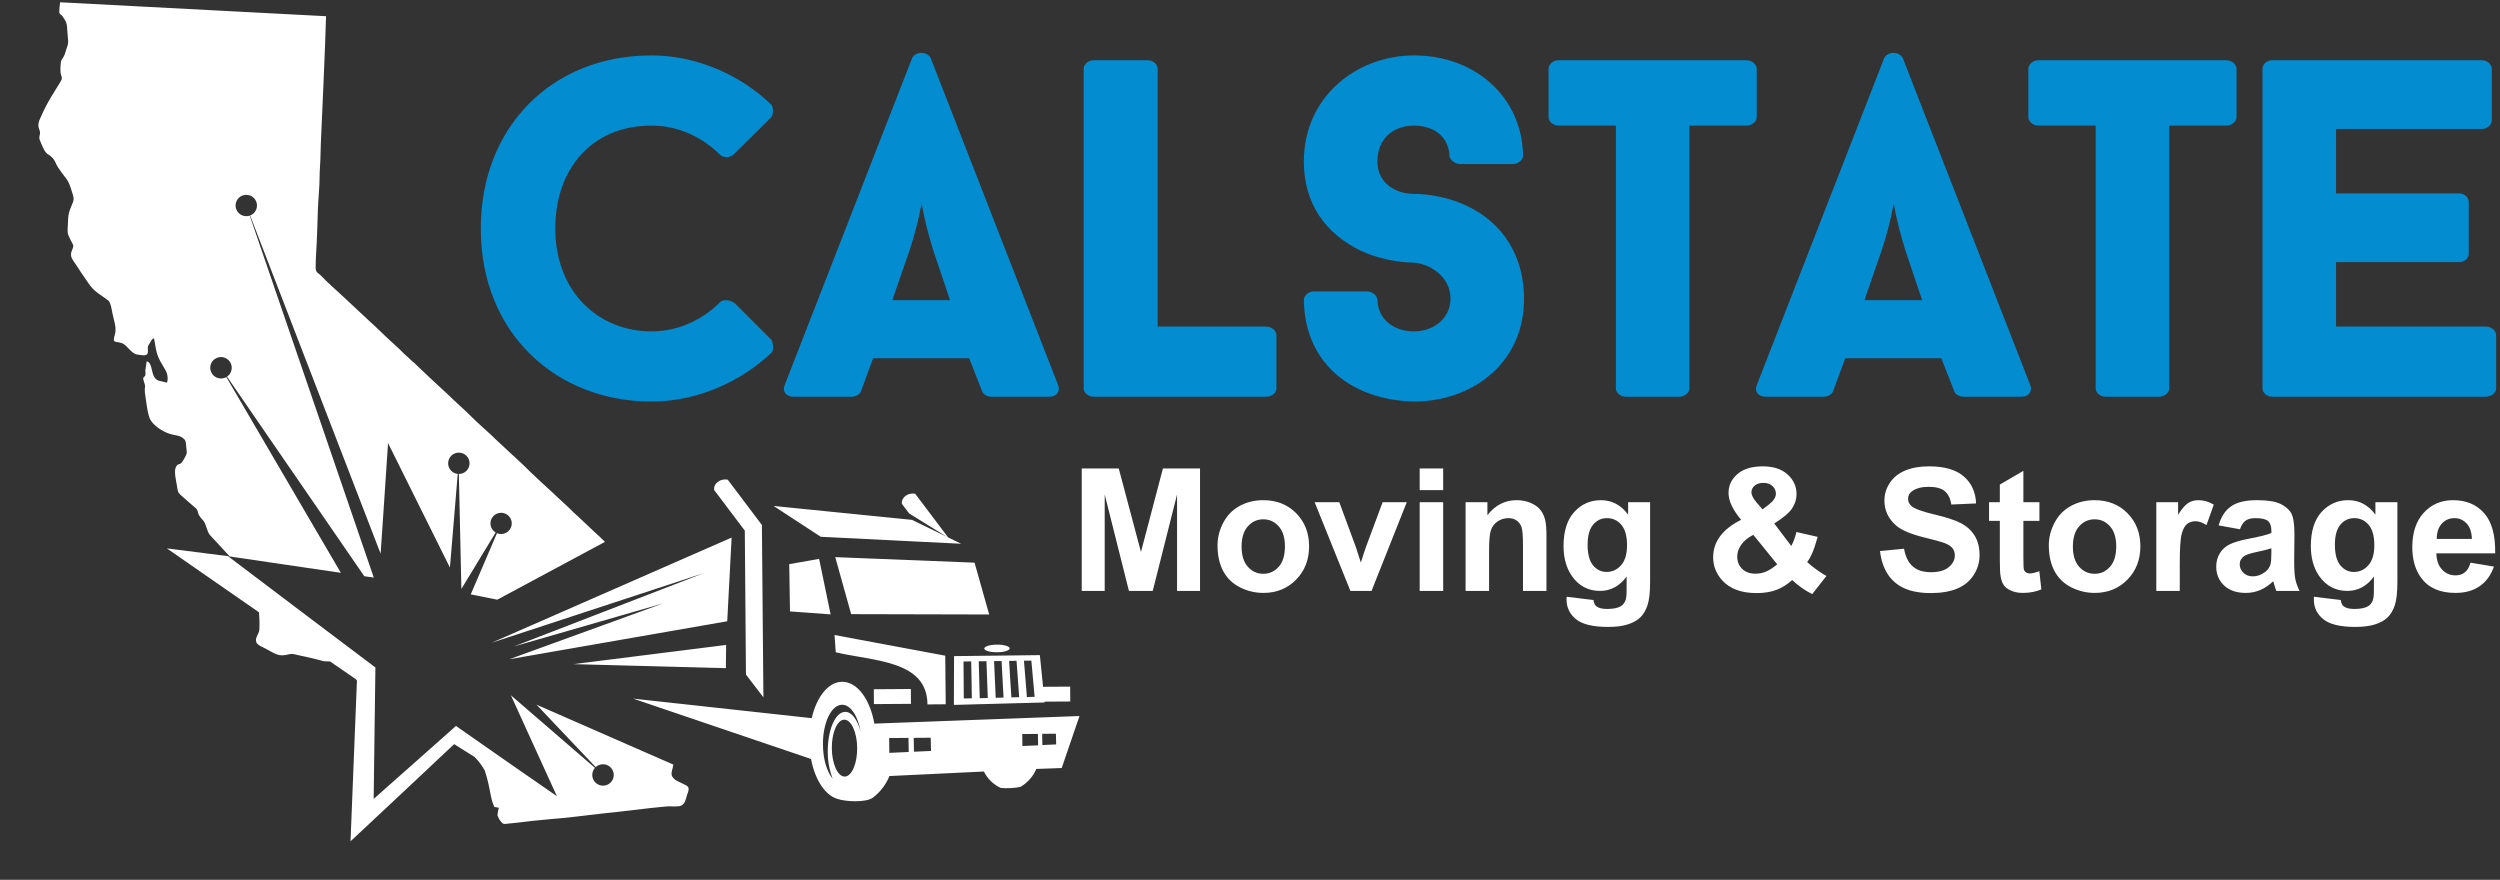 <?xml version="1.0" encoding="UTF-8"?>
<svg width="520px" height="183px" viewBox="0 0 520 183" version="1.1" xmlns="http://www.w3.org/2000/svg" xmlns:xlink="http://www.w3.org/1999/xlink">
    <rect x="0" y="0" width="520" height="183" fill="#333333" stroke="none"/>
    <!-- Generator: Sketch 40 (33762) - http://www.bohemiancoding.com/sketch -->
    <title>Dark</title>
    <desc>Created with Sketch.</desc>
    <defs></defs>
    <g id="Page-1" stroke="none" stroke-width="1" fill="none" fill-rule="evenodd">
        <g id="Dark">
            <g id="Group-4">
                <g id="CALSTATE-Moving-&amp;-Storage">
                    <g id="_лой_1" transform="translate(0, -0)">
                        <g id="Group-2">
                            <path d="M85.126,76.91 C84.775,76.646 84.51,76.378 84.156,76.098 L83.214,75.33 C81.992,74.205 80.732,73.219 79.465,72.163 C78.76,71.574 76.424,69.511 75.678,68.947 L70.017,64.188 C69.088,63.413 65.942,60.859 65.343,60.237 C64.414,59.295 63.9,59.555 63.839,58.256 C63.761,56.534 63.794,54.792 63.794,53.071 C63.794,50.846 63.713,48.547 63.676,46.338 C63.639,44.056 63.79,41.6 63.676,39.35 C63.611,38.189 63.676,37.02 63.651,35.854 C63.651,34.795 63.57,33.662 63.57,32.533 C63.57,30.247 63.403,10.343 63.268,6.018 L7.881,6.018 C7.825,6.589 7.799,7.162 7.804,7.736 C7.783,8.621 8.113,8.381 8.505,8.877 C9.809,10.501 9.454,10.631 9.837,13.002 C10.102,14.626 9.988,14.594 9.593,16.027 C9.516,16.518 9.361,16.994 9.132,17.436 C8.813,17.821 8.648,18.31 8.668,18.809 C8.634,19.429 8.657,20.052 8.737,20.668 C8.826,21.095 9.185,21.639 9.014,22.085 C8.655,23.027 6.41,26.552 5.383,29.394 C5.065,30.263 4.466,31.27 4.788,32.277 C4.971,32.846 5.244,33.109 5.089,33.784 C4.963,34.276 5.05,34.799 5.33,35.225 C6.679,38.14 6.842,37.414 7.775,38.234 C8.11,38.503 8.388,38.838 8.59,39.216 C8.784,39.631 9.019,40.026 9.291,40.394 C11.451,43.293 11.329,42.181 12.686,46.046 C13.057,47.086 12.6,47.618 12.226,48.832 C11.818,50.139 11.908,50.687 11.908,52.141 C11.908,53.594 11.818,53.871 12.552,55.125 C12.747,55.458 13.041,55.893 13.216,56.266 C13.391,56.64 13.106,57.16 12.98,57.594 C12.653,58.707 13.208,59.271 13.827,60.079 C14.361,60.773 14.842,61.496 15.388,62.19 C17.834,65.325 17.263,65.061 21.094,67.408 C21.644,67.745 21.962,69.353 22.129,70.039 C22.48,71.477 23.238,73.02 22.859,74.506 C22.374,76.406 23.079,75.752 24.46,76.158 C25.508,76.471 26.498,78.25 27.721,78.347 C29.151,78.465 30.134,78.729 29.881,77.165 C29.763,76.418 29.967,76.309 30.236,75.801 C30.46,75.395 30.57,74.9 31.051,74.81 C31.825,78.31 31.813,78.38 33.798,81.331 C34.27,82.087 34.425,82.997 34.23,83.865 L32.445,83.532 C30.59,82.96 31.271,79.947 29.767,79.642 L29.583,81.535 C29.642,81.87 29.664,82.21 29.649,82.55 C29.575,82.887 29.315,82.842 29.241,83.175 C29.168,83.508 29.689,84.32 29.698,84.864 C29.653,85.481 29.701,86.101 29.84,86.703 C30.101,87.922 30.545,90.845 31.218,91.82 C32.033,93.013 33.724,93.988 35.122,94.406 C36.52,94.824 37.433,94.536 38.444,95.442 C38.851,95.815 38.851,96.578 38.941,97.171 C39.059,97.947 39.226,98.243 38.851,98.982 C38.649,99.468 38.398,99.932 38.101,100.367 C37.625,100.858 37.319,100.468 36.964,101.362 C36.61,102.255 37.168,104.078 37.372,105.016 C37.731,106.64 37.559,106.523 39.071,107.676 C39.887,108.309 40.661,108.959 41.517,109.592 C42.043,109.998 41.957,110.36 42.267,110.973 C42.54,111.4 42.874,111.785 43.257,112.118 C43.942,112.873 44.097,114.258 44.745,114.985 C45.071,115.35 45.519,115.752 45.865,116.081 L49.126,119.264 C44.895,118.956 40.518,118.631 35.994,118.29 C42.945,122.605 49.553,126.695 55.818,130.56 C56.003,131.793 56.094,133.038 56.091,134.284 C56.001,135.149 55.231,135.908 55.59,136.797 C55.834,137.406 57.029,137.768 57.599,138.04 C59.8,139.091 60.452,139.619 62.49,138.966 C63.281,138.714 63.431,138.893 64.246,139.002 C65.469,139.169 66.753,139.437 67.976,139.648 C70.584,140.098 68.88,140.054 71.122,139.993 L76.693,143.42 L76.917,143.684 C76.991,149.252 77.06,154.818 77.125,160.38 C77.191,165.943 77.26,171.528 77.333,177.134 C81.034,173.295 84.615,169.575 88.076,165.972 C91.424,162.493 94.667,159.11 97.805,155.821 L102.174,158.257 L102.198,158.277 C103.073,159.066 103.831,159.975 104.448,160.977 C104.924,162.206 105.319,163.465 105.63,164.745 C106.038,166.252 106.164,167.202 106.853,168.44 L107.782,168.546 C107.638,169.06 107.569,169.592 107.578,170.126 C107.755,170.591 108.018,171.019 108.353,171.388 C108.878,171.949 108.939,171.908 109.852,171.75 C110.435,171.648 111.026,171.579 111.625,171.47 C113.341,171.157 116.96,170.56 118.639,170.349 C122.132,169.91 125.735,169.224 129.236,168.635 C130.728,168.384 133.083,168.055 134.449,167.787 C135.814,167.519 142.551,166.394 143.309,166.39 C143.954,166.407 144.599,166.365 145.237,166.264 C146.459,165.976 146.459,164.782 146.753,163.771 C146.899,163.251 147.185,162.553 146.818,162.122 C146.525,161.769 144.593,161.168 144.055,160.782 C142.763,159.857 143.431,159.122 143.557,157.688 L143.557,157.688 L114.474,146.725 L127.451,159.053 C128.296,158.185 129.682,158.146 130.574,158.967 C131.466,159.787 131.539,161.167 130.738,162.076 C129.937,162.985 128.555,163.091 127.623,162.316 C126.691,161.541 126.549,160.167 127.304,159.219 L109.062,145.064 C110.665,148.148 112.239,151.175 113.785,154.148 C115.804,158.024 117.779,161.814 119.711,165.517 C116.391,163.473 112.955,161.348 109.404,159.142 L97.984,152.024 C95.389,154.577 92.752,157.174 90.073,159.816 C87.329,162.523 84.531,165.277 81.678,168.079 C81.501,163.604 81.325,159.099 81.148,154.562 C80.971,150.025 80.792,145.423 80.61,140.756 C75.855,137.559 70.892,134.212 65.722,130.715 C60.326,127.074 54.68,123.252 48.784,119.248 C54.59,119.803 60.174,120.329 65.534,120.828 L72.402,121.469 L46.485,82.058 C45.459,82.716 44.094,82.434 43.415,81.425 C42.736,80.415 42.994,79.05 43.994,78.355 C44.995,77.66 46.37,77.892 47.086,78.876 C47.801,79.86 47.594,81.234 46.619,81.965 L77.305,121.92 L79.294,122.103 L49.587,48.267 C48.451,48.719 47.162,48.174 46.698,47.047 C46.234,45.919 46.768,44.63 47.895,44.157 C49.022,43.684 50.321,44.205 50.807,45.323 C51.292,46.442 50.782,47.741 49.664,48.235 L80.455,117.063 C80.499,114.124 80.543,111.176 80.59,108.22 C80.659,103.514 80.716,98.779 80.793,94.008 C83.845,99.436 86.814,104.701 89.703,109.803 L95.001,119.191 L95.604,99.656 C94.397,99.594 93.46,98.584 93.492,97.38 C93.523,96.177 94.512,95.217 95.72,95.217 C96.929,95.217 97.917,96.177 97.949,97.38 C97.98,98.584 97.043,99.594 95.836,99.656 L97.613,123.503 L104.114,111.415 C103.059,110.858 102.636,109.569 103.158,108.499 C103.679,107.429 104.958,106.962 106.05,107.444 C107.142,107.926 107.654,109.182 107.21,110.286 C106.765,111.39 105.522,111.945 104.399,111.541 L99.619,124.535 L105.186,125.347 L126.933,112.163 L126.583,111.866 C125.988,111.326 125.446,110.883 124.732,110.299 L120.942,107.087 C120.612,106.795 120.306,106.575 119.956,106.275 C119.605,105.974 119.357,105.735 119.043,105.463 L116.19,103.091 C116.045,102.948 115.893,102.812 115.733,102.685 C115.326,102.393 110.635,98.467 110.072,97.927 C109.384,97.273 106.633,94.995 105.817,94.329 C105.174,93.805 104.558,93.253 103.906,92.733 C103.254,92.214 102.683,91.682 102.068,91.158 C100.845,90.159 98.938,88.624 97.784,87.581 C96.109,86.062 94.341,84.738 92.661,83.228 L91.675,82.416 C89.751,80.852 87.934,79.269 86.026,77.645 C85.68,77.352 85.415,77.092 85.105,76.861 L85.126,76.91 Z M171.767,146.535 L171.792,146.535 C172.571,142.056 174.846,138.803 177.716,138.649 C180.841,138.462 183.703,141.969 184.857,146.987 L227.387,143.177 L224.259,154.172 L218.993,154.637 C218.413,156.252 217.311,157.63 215.86,158.555 C214.536,158.877 213.173,159.017 211.811,158.97 C210.25,158.347 208.953,157.208 208.136,155.745 L188.556,157.712 C187.927,159.556 186.798,161.191 185.294,162.435 C183.849,163.515 179.683,163.515 178.016,163.025 C175.413,162.419 173.134,159.289 172.097,155.048 L171.722,154.915 L134.482,144.422 L171.767,146.535 L171.767,146.535 Z M153.187,109.894 L153.187,127.326 L108.345,137.586 L139.69,124.305 L109.165,134.876 L147.838,117.564 L104.512,134.345 L153.187,109.894 L153.187,109.894 Z M153.212,132.249 L153.416,137.08 L121.697,137.91 L153.212,132.257 L153.212,132.249 Z M151.771,97.937 L158.957,106.495 L159.34,106.952 L159.374,107.529 L161.528,142.733 L157.657,138.197 L155.849,108.313 L149.046,100.211 C148.767,98.829 150.296,97.655 151.779,97.928 L151.771,97.937 Z M200.679,132.108 L200.921,137.026 L201.179,142.231 L210.719,141.475 L219.997,140.741 L219.972,140.571 L225.313,140.255 L225.129,137.171 L219.501,137.503 L219.226,135.715 L218.493,130.958 L209.703,131.523 L200.683,132.099 L200.679,132.108 Z M190.856,98.813 L197.855,107.151 L198.155,107.508 L200.929,108.682 L171.697,108.761 L161.565,102.876 L190.473,104.254 L197.905,107.404 L189.794,102.946 L188.194,101.037 C187.923,99.692 189.415,98.547 190.856,98.813 L190.856,98.813 Z M171.592,113.364 L174.584,124.77 L166.114,124.595 L165.444,114.792 L171.588,113.368 L171.592,113.364 Z M174.925,112.833 L178.85,124.5 L207.524,123.068 L203.92,112.463 L174.913,112.833 L174.925,112.833 Z M209.457,129.248 C210.911,129.161 212.115,129.447 212.14,129.883 C212.165,130.319 211.007,130.746 209.553,130.829 C208.099,130.912 206.899,130.63 206.87,130.194 C206.841,129.759 208.003,129.331 209.457,129.248 L209.457,129.248 Z M175.621,129.011 L176.067,132.589 C183.982,134.046 195.134,133.208 195.684,142.418 L199.471,142.193 L198.846,132.104 L175.6,129.011 L175.621,129.011 Z M184.37,139.853 L184.553,142.936 L192.247,142.48 L192.064,139.396 L184.37,139.853 Z M215.693,147.539 L217.36,147.44 L218.943,147.344 C218.968,147.739 218.997,148.133 219.026,148.527 C219.055,148.921 219.08,149.316 219.11,149.714 L217.522,149.868 L215.856,150.03 C215.828,149.612 215.802,149.197 215.777,148.784 C215.752,148.372 215.725,147.957 215.698,147.539 L215.693,147.539 Z M178.57,146.498 C180.024,146.41 181.362,148.988 181.557,152.246 C181.753,155.504 180.724,158.223 179.279,158.31 C177.833,158.397 176.488,155.82 176.292,152.557 C176.096,149.295 177.125,146.581 178.57,146.493 L178.57,146.498 Z M177.946,143.422 C175.721,143.555 174.134,147.353 174.409,151.91 C174.588,154.927 175.538,157.521 176.808,158.887 C176.018,157.134 175.57,155.248 175.488,153.329 C175.217,148.764 176.642,144.983 178.67,144.862 C180.029,144.783 181.312,146.361 182.095,148.772 C181.358,145.56 179.716,143.314 177.929,143.418 L177.946,143.422 Z M202.704,133.112 L204.299,133.008 C204.386,134.243 204.473,135.488 204.562,136.744 C204.651,138 204.741,139.306 204.833,140.662 L203.166,140.791 C203.086,139.462 203.007,138.152 202.929,136.86 C202.851,135.568 202.775,134.313 202.7,133.096 L202.704,133.112 Z M205.887,132.905 L207.466,132.801 C207.574,134.027 207.684,135.272 207.795,136.536 C207.906,137.801 208.021,139.099 208.141,140.43 L206.474,140.558 C206.369,139.238 206.264,137.936 206.162,136.653 C206.059,135.369 205.96,134.124 205.866,132.917 L205.887,132.905 Z M209.036,132.697 L210.603,132.593 C210.733,133.814 210.865,135.05 210.998,136.304 C211.132,137.557 211.271,138.848 211.415,140.176 L209.786,140.301 C209.658,138.989 209.532,137.696 209.407,136.42 C209.282,135.145 209.161,133.899 209.045,132.685 L209.036,132.697 Z M212.161,132.494 L213.71,132.39 C213.863,133.599 214.017,134.828 214.173,136.076 C214.328,137.324 214.488,138.606 214.652,139.923 L213.036,140.048 C212.881,138.744 212.736,137.458 212.586,136.188 C212.436,134.918 212.298,133.697 212.169,132.49 L212.161,132.494 Z M215.252,132.29 L216.785,132.191 C216.957,133.394 217.132,134.616 217.31,135.856 C217.488,137.095 217.671,138.369 217.86,139.678 L216.256,139.803 C216.084,138.508 215.913,137.229 215.743,135.968 L215.252,132.295 L215.252,132.29 Z M188.094,149.818 L190.152,149.698 L192.106,149.581 C192.139,150.067 192.172,150.553 192.206,151.042 C192.239,151.532 192.272,152.018 192.306,152.507 L190.348,152.698 L188.29,152.898 C188.256,152.383 188.223,151.868 188.19,151.354 C188.156,150.839 188.124,150.327 188.094,149.818 Z M219.826,147.278 L221.288,147.191 L222.684,147.108 C222.709,147.477 222.738,147.846 222.767,148.216 C222.796,148.585 222.821,148.959 222.851,149.328 L221.455,149.465 L219.993,149.606 C219.965,149.216 219.937,148.827 219.909,148.44 C219.882,148.053 219.855,147.664 219.83,147.274 L219.826,147.278 Z M193.193,149.515 L195.001,149.407 L196.722,149.303 C196.755,149.76 196.788,150.216 196.822,150.673 C196.855,151.129 196.892,151.59 196.926,152.047 L195.201,152.217 L193.393,152.391 C193.36,151.91 193.326,151.428 193.293,150.947 C193.26,150.465 193.225,149.995 193.189,149.536 L193.193,149.515 Z" id="Combined-Shape" fill="#FFFFFF" transform="translate(116.041, 91.576) rotate(3) translate(-116.041, -91.576) "></path>
                            <g id="Group" transform="translate(100, 11)">
                                <path d="M15.5,36.525 C15.5,24.225 23,15.125 35.5,15.125 C41,15.125 46,17.425 49.8,21.225 C50.5,21.825 51.7,21.825 52.5,21.225 L60.3,13.525 C60.9,12.925 60.9,11.525 60.5,10.825 C54.2,4.725 45.1,0.525 35.5,0.525 C14.8,0.525 0,15.425 0,36.525 C0,58.525 15.9,72.525 35.5,72.525 C45.1,72.525 54.2,68.325 60.5,62.325 C61,61.825 60.8,60.425 60.5,59.725 L52.9,52.125 C51.9,51.325 50.5,51.225 49.8,51.825 C46,55.625 41,57.925 35.5,57.925 C24.5,57.925 15.5,49.725 15.5,36.525 Z M104.3,70.425 C104.5,71.025 105.4,71.525 106.2,71.525 L118.3,71.525 C119.8,71.525 120.6,70.325 120.1,69.125 L93.6,1.125 C92.9,-0.375 90.4,-0.375 89.7,1.125 C81.1,23.125 71.8,47.125 63.2,69.125 C62.7,70.325 63.4,71.525 65.1,71.525 L77,71.525 C78,71.525 78.9,71.025 79.1,70.325 L81.6,63.525 L101.6,63.525 L104.3,70.425 Z M89.2,41.025 C90.2,38.025 91,35.025 91.7,31.325 C92.3,34.825 93.1,37.725 94.1,41.025 L97.6,51.425 L85.6,51.425 L89.2,41.025 Z M140.8,56.925 L140.8,3.325 C140.8,2.425 139.9,1.525 138.7,1.525 L127.5,1.525 C126.3,1.525 125.4,2.425 125.4,3.325 L125.4,69.825 C125.4,70.625 126.3,71.525 127.5,71.525 L163.3,71.525 C164.6,71.525 165.5,70.625 165.5,69.825 L165.5,58.725 C165.5,57.825 164.6,56.925 163.3,56.925 L140.8,56.925 Z M217,51.125 C217,42.525 212.8,35.325 204.9,31.725 C199.8,29.325 194.6,29.325 194.1,29.325 C190.2,29.325 186.5,27.025 186.5,22.625 C186.5,17.625 190,15.125 194.1,15.125 C198,15.125 201.3,17.225 201.5,21.425 C201.5,22.125 202.6,23.125 203.7,23.125 L214.6,23.125 C215.9,23.125 216.8,22.125 216.8,21.425 C216.6,9.025 206.7,0.525 194.1,0.525 C182.4,0.525 171.2,8.925 171.2,22.625 C171.2,31.225 175.6,37.625 183.2,41.225 C188.5,43.625 193.5,43.625 194.1,43.625 C197.6,43.925 201.7,46.625 201.7,51.125 C201.7,55.225 198.2,57.925 194.1,57.925 C190.2,57.925 186.7,55.725 186.5,51.425 C186.5,50.525 185.5,49.625 184.4,49.625 L173.3,49.625 C172.1,49.625 171.2,50.525 171.2,51.425 C171.4,64.825 181.4,72.225 194.1,72.525 C205.9,72.525 217,64.825 217,51.125 Z M265.4,3.325 C265.4,2.425 264.5,1.525 263.2,1.525 L224.2,1.525 C223,1.525 222.1,2.425 222.1,3.325 L222.1,13.425 C222.1,14.225 223,15.125 224.2,15.125 L236.1,15.125 L236.1,69.825 C236.1,70.625 237,71.525 238.2,71.525 L249.2,71.525 C250.5,71.525 251.4,70.625 251.4,69.825 L251.4,15.125 L263.2,15.125 C264.5,15.125 265.4,14.225 265.4,13.425 L265.4,3.325 Z M306.5,70.425 C306.7,71.025 307.6,71.525 308.4,71.525 L320.5,71.525 C322,71.525 322.8,70.325 322.3,69.125 L295.8,1.125 C295.1,-0.375 292.6,-0.375 291.9,1.125 C283.3,23.125 274,47.125 265.4,69.125 C264.9,70.325 265.6,71.525 267.3,71.525 L279.2,71.525 C280.2,71.525 281.1,71.025 281.3,70.325 L283.8,63.525 L303.8,63.525 L306.5,70.425 Z M291.4,41.025 C292.4,38.025 293.2,35.025 293.9,31.325 C294.5,34.825 295.3,37.725 296.3,41.025 L299.8,51.425 L287.8,51.425 L291.4,41.025 Z M365.2,3.325 C365.2,2.425 364.3,1.525 363,1.525 L324,1.525 C322.8,1.525 321.9,2.425 321.9,3.325 L321.9,13.425 C321.9,14.225 322.8,15.125 324,15.125 L335.9,15.125 L335.9,69.825 C335.9,70.625 336.8,71.525 338,71.525 L349,71.525 C350.3,71.525 351.2,70.625 351.2,69.825 L351.2,15.125 L363,15.125 C364.3,15.125 365.2,14.225 365.2,13.425 L365.2,3.325 Z M416.2,15.825 C417.4,15.825 418.3,14.925 418.3,14.025 L418.3,3.325 C418.3,2.425 417.4,1.525 416.2,1.525 L372.7,1.525 C371.4,1.525 370.6,2.425 370.6,3.325 L370.6,69.825 C370.6,70.625 371.4,71.525 372.7,71.525 L417,71.525 C418.3,71.525 419.2,70.625 419.2,69.825 L419.2,58.725 C419.2,57.825 418.3,56.925 417,56.925 L385.9,56.925 L385.9,43.525 L411.5,43.525 C412.7,43.525 413.5,42.625 413.5,41.825 L413.5,31.025 C413.5,30.125 412.7,29.225 411.5,29.225 L385.9,29.225 L385.9,15.825 L416.2,15.825 Z" id="CALSTATE" fill="#038CCF"></path>
                                <path d="M125,111.909 L125,86.434 L132.698,86.434 L137.32,103.811 L141.89,86.434 L149.606,86.434 L149.606,111.909 L144.827,111.909 L144.827,91.856 L139.77,111.909 L134.818,111.909 L129.779,91.856 L129.779,111.909 L125,111.909 Z M153.245,102.421 C153.245,100.799 153.645,99.23 154.444,97.712 C155.244,96.194 156.376,95.036 157.842,94.237 C159.307,93.437 160.943,93.038 162.751,93.038 C165.542,93.038 167.83,93.944 169.614,95.757 C171.398,97.57 172.291,99.861 172.291,102.63 C172.291,105.422 171.39,107.736 169.588,109.572 C167.787,111.408 165.519,112.326 162.785,112.326 C161.094,112.326 159.481,111.944 157.946,111.179 C156.411,110.415 155.244,109.294 154.444,107.817 C153.645,106.34 153.245,104.541 153.245,102.421 L153.245,102.421 Z M158.25,102.682 C158.25,104.512 158.684,105.914 159.553,106.887 C160.422,107.86 161.494,108.347 162.768,108.347 C164.042,108.347 165.111,107.86 165.974,106.887 C166.837,105.914 167.269,104.501 167.269,102.647 C167.269,100.84 166.837,99.45 165.974,98.477 C165.111,97.504 164.042,97.017 162.768,97.017 C161.494,97.017 160.422,97.504 159.553,98.477 C158.684,99.45 158.25,100.852 158.25,102.682 L158.25,102.682 Z M180.882,111.909 L173.445,93.455 L178.571,93.455 L182.047,102.873 L183.055,106.018 C183.321,105.219 183.489,104.692 183.559,104.437 C183.721,103.916 183.894,103.394 184.08,102.873 L187.59,93.455 L192.612,93.455 L185.279,111.909 L180.882,111.909 Z M195.296,90.952 L195.296,86.434 L200.179,86.434 L200.179,90.952 L195.296,90.952 Z M195.296,111.909 L195.296,93.455 L200.179,93.455 L200.179,111.909 L195.296,111.909 Z M221.664,111.909 L216.781,111.909 L216.781,102.491 C216.781,100.498 216.677,99.209 216.469,98.624 C216.26,98.039 215.921,97.585 215.452,97.26 C214.983,96.936 214.418,96.774 213.758,96.774 C212.912,96.774 212.153,97.005 211.481,97.469 C210.81,97.932 210.349,98.546 210.1,99.311 C209.851,100.075 209.726,101.489 209.726,103.551 L209.726,111.909 L204.843,111.909 L204.843,93.455 L209.379,93.455 L209.379,96.166 C210.989,94.08 213.016,93.038 215.461,93.038 C216.538,93.038 217.523,93.232 218.415,93.62 C219.307,94.008 219.982,94.503 220.439,95.106 C220.897,95.708 221.215,96.391 221.395,97.156 C221.575,97.921 221.664,99.015 221.664,100.44 L221.664,111.909 Z M225.86,113.125 L231.438,113.803 C231.531,114.452 231.745,114.898 232.081,115.141 C232.544,115.489 233.274,115.663 234.27,115.663 C235.545,115.663 236.5,115.471 237.138,115.089 C237.566,114.834 237.891,114.423 238.111,113.855 C238.261,113.45 238.337,112.703 238.337,111.614 L238.337,108.92 C236.877,110.913 235.035,111.909 232.811,111.909 C230.332,111.909 228.368,110.861 226.92,108.764 C225.785,107.107 225.217,105.045 225.217,102.578 C225.217,99.485 225.961,97.121 227.45,95.488 C228.939,93.854 230.789,93.038 233.002,93.038 C235.284,93.038 237.167,94.04 238.649,96.044 L238.649,93.455 L243.22,93.455 L243.22,110.015 C243.22,112.193 243.04,113.821 242.681,114.898 C242.322,115.975 241.818,116.821 241.169,117.435 C240.52,118.049 239.654,118.53 238.571,118.877 C237.488,119.225 236.118,119.399 234.462,119.399 C231.334,119.399 229.115,118.863 227.806,117.791 C226.497,116.72 225.843,115.361 225.843,113.716 C225.843,113.554 225.848,113.357 225.86,113.125 L225.86,113.125 Z M230.222,102.3 C230.222,104.257 230.601,105.691 231.36,106.6 C232.119,107.51 233.054,107.965 234.166,107.965 C235.359,107.965 236.367,107.498 237.19,106.566 C238.012,105.633 238.424,104.252 238.424,102.421 C238.424,100.51 238.03,99.091 237.242,98.164 C236.454,97.237 235.458,96.774 234.253,96.774 C233.083,96.774 232.119,97.228 231.36,98.138 C230.601,99.047 230.222,100.434 230.222,102.3 L230.222,102.3 Z M279.9,108.799 L276.946,112.569 C275.498,111.863 274.108,110.89 272.776,109.65 C271.745,110.577 270.65,111.26 269.492,111.701 C268.333,112.141 266.955,112.361 265.356,112.361 C262.182,112.361 259.795,111.469 258.197,109.685 C256.957,108.306 256.337,106.719 256.337,104.924 C256.337,103.29 256.824,101.822 257.797,100.518 C258.77,99.215 260.224,98.083 262.159,97.121 C261.29,96.09 260.635,95.108 260.195,94.176 C259.755,93.243 259.535,92.36 259.535,91.526 C259.535,89.985 260.152,88.679 261.385,87.607 C262.619,86.536 264.377,86 266.659,86 C268.86,86 270.581,86.562 271.82,87.686 C273.06,88.809 273.68,90.182 273.68,91.804 C273.68,92.835 273.373,93.814 272.759,94.741 C272.145,95.667 270.905,96.716 269.04,97.886 L272.585,102.56 C273.002,101.819 273.361,100.852 273.662,99.658 L278.076,100.666 C277.636,102.23 277.253,103.374 276.929,104.098 C276.605,104.822 276.257,105.427 275.886,105.914 C276.431,106.424 277.135,106.983 277.998,107.591 C278.861,108.199 279.495,108.602 279.9,108.799 L279.9,108.799 Z M266.607,94.949 L267.928,93.941 C268.901,93.188 269.387,92.441 269.387,91.7 C269.387,91.074 269.153,90.541 268.684,90.101 C268.214,89.661 267.58,89.441 266.781,89.441 C266.005,89.441 265.396,89.635 264.956,90.023 C264.516,90.411 264.296,90.86 264.296,91.369 C264.296,91.972 264.667,92.702 265.408,93.559 L266.607,94.949 Z M264.696,100.249 C263.572,100.817 262.732,101.5 262.176,102.3 C261.62,103.099 261.342,103.916 261.342,104.75 C261.342,105.804 261.686,106.664 262.376,107.33 C263.065,107.996 263.989,108.329 265.147,108.329 C265.912,108.329 266.648,108.179 267.354,107.878 C268.061,107.576 268.831,107.078 269.665,106.383 L264.696,100.249 Z M291.037,103.62 L296.042,103.134 C296.343,104.813 296.954,106.047 297.875,106.835 C298.796,107.623 300.038,108.017 301.602,108.017 C303.259,108.017 304.507,107.666 305.347,106.965 C306.187,106.264 306.607,105.445 306.607,104.506 C306.607,103.904 306.43,103.391 306.077,102.969 C305.724,102.546 305.107,102.178 304.226,101.865 C303.624,101.657 302.251,101.286 300.108,100.753 C297.351,100.07 295.416,99.23 294.304,98.233 C292.74,96.832 291.958,95.123 291.958,93.107 C291.958,91.81 292.326,90.596 293.062,89.467 C293.797,88.337 294.857,87.477 296.242,86.886 C297.626,86.295 299.297,86 301.255,86 C304.452,86 306.859,86.701 308.475,88.103 C310.091,89.504 310.94,91.375 311.021,93.715 L305.877,93.941 C305.657,92.632 305.185,91.691 304.461,91.118 C303.737,90.544 302.651,90.257 301.203,90.257 C299.708,90.257 298.538,90.564 297.693,91.178 C297.148,91.572 296.876,92.099 296.876,92.76 C296.876,93.362 297.131,93.878 297.64,94.306 C298.289,94.851 299.865,95.418 302.367,96.009 C304.869,96.6 306.72,97.211 307.919,97.842 C309.118,98.474 310.056,99.337 310.734,100.432 C311.412,101.526 311.751,102.879 311.751,104.489 C311.751,105.949 311.345,107.316 310.534,108.59 C309.723,109.864 308.576,110.811 307.094,111.431 C305.611,112.051 303.763,112.361 301.55,112.361 C298.33,112.361 295.856,111.617 294.13,110.128 C292.404,108.639 291.373,106.47 291.037,103.62 L291.037,103.62 Z M324.2,93.455 L324.2,97.347 L320.864,97.347 L320.864,104.785 C320.864,106.291 320.896,107.168 320.959,107.417 C321.023,107.666 321.168,107.872 321.394,108.034 C321.62,108.196 321.895,108.277 322.219,108.277 C322.671,108.277 323.326,108.121 324.183,107.808 L324.6,111.596 C323.465,112.083 322.179,112.326 320.742,112.326 C319.862,112.326 319.068,112.178 318.362,111.883 C317.655,111.588 317.137,111.205 316.806,110.736 C316.476,110.267 316.247,109.633 316.12,108.833 C316.016,108.266 315.964,107.119 315.964,105.393 L315.964,97.347 L313.722,97.347 L313.722,93.455 L315.964,93.455 L315.964,89.788 L320.864,86.938 L320.864,93.455 L324.2,93.455 Z M326.154,102.421 C326.154,100.799 326.554,99.23 327.353,97.712 C328.153,96.194 329.285,95.036 330.75,94.237 C332.216,93.437 333.852,93.038 335.659,93.038 C338.451,93.038 340.739,93.944 342.523,95.757 C344.307,97.57 345.199,99.861 345.199,102.63 C345.199,105.422 344.299,107.736 342.497,109.572 C340.696,111.408 338.428,112.326 335.694,112.326 C334.003,112.326 332.39,111.944 330.855,111.179 C329.32,110.415 328.153,109.294 327.353,107.817 C326.554,106.34 326.154,104.541 326.154,102.421 L326.154,102.421 Z M331.159,102.682 C331.159,104.512 331.593,105.914 332.462,106.887 C333.331,107.86 334.402,108.347 335.677,108.347 C336.951,108.347 338.02,107.86 338.883,106.887 C339.746,105.914 340.177,104.501 340.177,102.647 C340.177,100.84 339.746,99.45 338.883,98.477 C338.02,97.504 336.951,97.017 335.677,97.017 C334.402,97.017 333.331,97.504 332.462,98.477 C331.593,99.45 331.159,100.852 331.159,102.682 L331.159,102.682 Z M353.392,111.909 L348.509,111.909 L348.509,93.455 L353.044,93.455 L353.044,96.079 C353.82,94.839 354.518,94.022 355.138,93.628 C355.758,93.235 356.462,93.038 357.249,93.038 C358.361,93.038 359.433,93.345 360.464,93.959 L358.952,98.216 C358.13,97.683 357.365,97.417 356.659,97.417 C355.975,97.417 355.396,97.605 354.921,97.981 C354.446,98.358 354.072,99.039 353.8,100.023 C353.528,101.008 353.392,103.07 353.392,106.209 L353.392,111.909 Z M365.911,99.085 L361.48,98.286 C361.978,96.501 362.835,95.181 364.052,94.324 C365.268,93.466 367.075,93.038 369.473,93.038 C371.651,93.038 373.273,93.295 374.339,93.811 C375.404,94.326 376.155,94.981 376.589,95.775 C377.023,96.568 377.241,98.025 377.241,100.145 L377.189,105.845 C377.189,107.466 377.267,108.662 377.423,109.433 C377.579,110.203 377.872,111.029 378.301,111.909 L373.47,111.909 C373.342,111.585 373.186,111.104 373.001,110.467 C372.92,110.177 372.862,109.986 372.827,109.893 C371.993,110.704 371.101,111.312 370.151,111.718 C369.201,112.123 368.187,112.326 367.11,112.326 C365.21,112.326 363.713,111.811 362.618,110.78 C361.523,109.749 360.976,108.445 360.976,106.87 C360.976,105.827 361.225,104.897 361.723,104.081 C362.221,103.264 362.919,102.638 363.817,102.204 C364.715,101.77 366.009,101.39 367.701,101.066 C369.983,100.637 371.564,100.238 372.445,99.867 L372.445,99.38 C372.445,98.442 372.213,97.773 371.75,97.373 C371.286,96.974 370.411,96.774 369.126,96.774 C368.257,96.774 367.579,96.945 367.092,97.286 C366.606,97.628 366.212,98.228 365.911,99.085 L365.911,99.085 Z M372.445,103.047 C371.819,103.255 370.829,103.504 369.473,103.794 C368.118,104.084 367.231,104.367 366.814,104.645 C366.177,105.097 365.859,105.671 365.859,106.366 C365.859,107.049 366.114,107.64 366.623,108.138 C367.133,108.636 367.782,108.885 368.57,108.885 C369.45,108.885 370.29,108.596 371.089,108.017 C371.68,107.576 372.068,107.038 372.253,106.401 C372.381,105.984 372.445,105.19 372.445,104.02 L372.445,103.047 Z M381.297,113.125 L386.875,113.803 C386.968,114.452 387.182,114.898 387.518,115.141 C387.982,115.489 388.711,115.663 389.708,115.663 C390.982,115.663 391.938,115.471 392.575,115.089 C393.004,114.834 393.328,114.423 393.548,113.855 C393.699,113.45 393.774,112.703 393.774,111.614 L393.774,108.92 C392.314,110.913 390.472,111.909 388.248,111.909 C385.769,111.909 383.805,110.861 382.357,108.764 C381.222,107.107 380.654,105.045 380.654,102.578 C380.654,99.485 381.399,97.121 382.887,95.488 C384.376,93.854 386.226,93.038 388.439,93.038 C390.721,93.038 392.604,94.04 394.087,96.044 L394.087,93.455 L398.657,93.455 L398.657,110.015 C398.657,112.193 398.477,113.821 398.118,114.898 C397.759,115.975 397.255,116.821 396.606,117.435 C395.958,118.049 395.092,118.53 394.008,118.877 C392.925,119.225 391.555,119.399 389.899,119.399 C386.771,119.399 384.553,118.863 383.243,117.791 C381.934,116.72 381.28,115.361 381.28,113.716 C381.28,113.554 381.286,113.357 381.297,113.125 L381.297,113.125 Z M385.659,102.3 C385.659,104.257 386.038,105.691 386.797,106.6 C387.556,107.51 388.491,107.965 389.603,107.965 C390.797,107.965 391.804,107.498 392.627,106.566 C393.45,105.633 393.861,104.252 393.861,102.421 C393.861,100.51 393.467,99.091 392.679,98.164 C391.891,97.237 390.895,96.774 389.69,96.774 C388.52,96.774 387.556,97.228 386.797,98.138 C386.038,99.047 385.659,100.434 385.659,102.3 L385.659,102.3 Z M413.869,106.036 L418.735,106.852 C418.109,108.636 417.122,109.995 415.772,110.927 C414.423,111.86 412.734,112.326 410.707,112.326 C407.498,112.326 405.123,111.278 403.582,109.181 C402.366,107.501 401.758,105.381 401.758,102.821 C401.758,99.763 402.557,97.367 404.156,95.636 C405.754,93.904 407.776,93.038 410.22,93.038 C412.966,93.038 415.132,93.944 416.719,95.757 C418.306,97.57 419.065,100.348 418.996,104.089 L406.762,104.089 C406.797,105.538 407.191,106.664 407.944,107.469 C408.697,108.274 409.635,108.677 410.759,108.677 C411.524,108.677 412.166,108.468 412.688,108.051 C413.209,107.634 413.603,106.962 413.869,106.036 L413.869,106.036 Z M414.147,101.101 C414.113,99.687 413.748,98.613 413.053,97.877 C412.358,97.142 411.512,96.774 410.516,96.774 C409.45,96.774 408.569,97.162 407.874,97.938 C407.179,98.714 406.838,99.768 406.849,101.101 L414.147,101.101 Z" id="Moving-&amp;-Storage" fill="#FFFFFF"></path>
                            </g>
                        </g>
                    </g>
                </g>
            </g>
        </g>
    </g>
</svg>